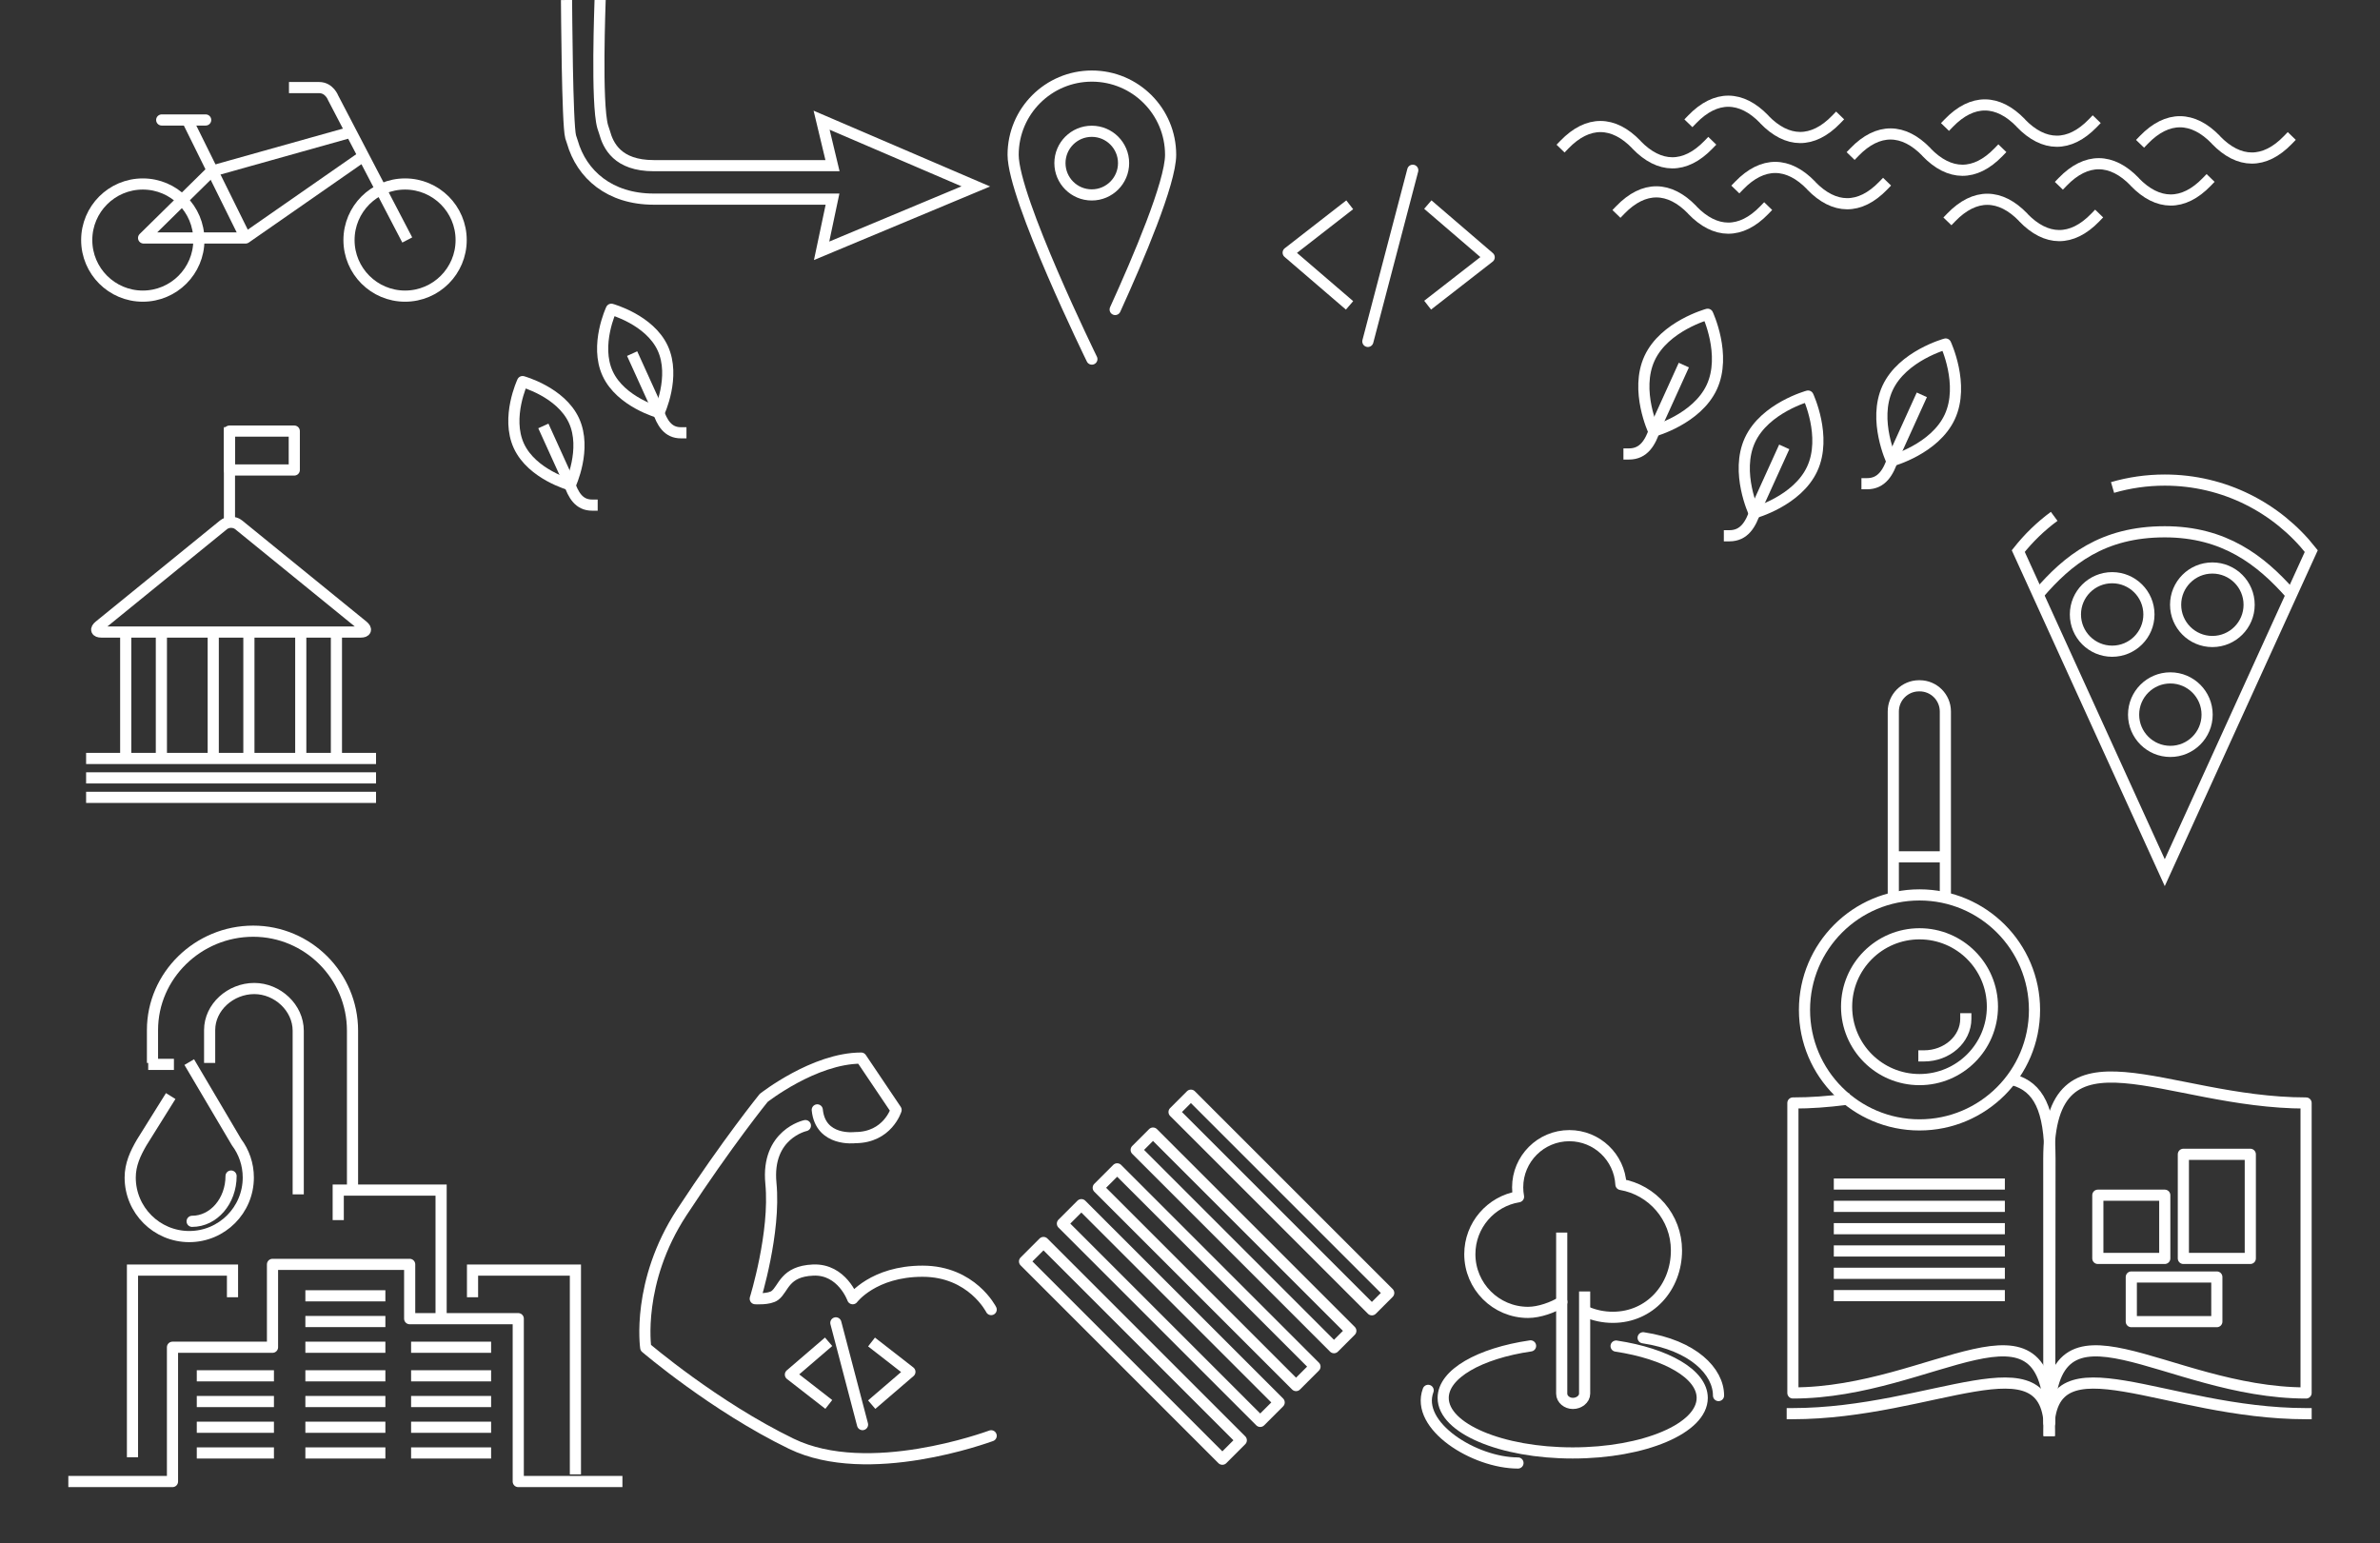 <?xml version="1.0" encoding="utf-8"?>
<!-- Generator: Adobe Illustrator 16.0.4, SVG Export Plug-In . SVG Version: 6.00 Build 0)  -->
<!DOCTYPE svg PUBLIC "-//W3C//DTD SVG 1.1//EN" "http://www.w3.org/Graphics/SVG/1.1/DTD/svg11.dtd">
<svg version="1.1" xmlns="http://www.w3.org/2000/svg" xmlns:xlink="http://www.w3.org/1999/xlink" x="0px" y="0px" viewBox="0 0 640 415" enable-background="new 0 0 640 415" xml:space="preserve">

<rect x="0" y="0" width="640" height="415" fill="#333333" stroke="none"/>

<g id="Ebene_1">
	<g>
		<g>
			
				<path fill="none" stroke="#FFFFFF" stroke-width="3" stroke-linecap="square" stroke-linejoin="round" stroke-miterlimit="10" d="
				M154.339,113.097c3.543,7.672-0.985,17.31-0.985,17.31s-10.274-2.8-13.819-10.473c-3.544-7.671,0.986-17.309,0.986-17.309
				S150.797,105.426,154.339,113.097z"/>
			
				<path fill="none" stroke="#FFFFFF" stroke-width="3" stroke-linecap="square" stroke-linejoin="round" stroke-miterlimit="10" d="
				M159.222,135.846c-3.527,0-5.078-2.717-6.209-6.095l-6.279-13.833"/>
		</g>
		<g>
			
				<path fill="none" stroke="#FFFFFF" stroke-width="3" stroke-linecap="square" stroke-linejoin="round" stroke-miterlimit="10" d="
				M178.213,93.645c3.542,7.672-0.986,17.31-0.986,17.31s-10.274-2.8-13.819-10.473c-3.544-7.671,0.986-17.309,0.986-17.309
				S174.67,85.974,178.213,93.645z"/>
			
				<path fill="none" stroke="#FFFFFF" stroke-width="3" stroke-linecap="square" stroke-linejoin="round" stroke-miterlimit="10" d="
				M183.095,116.394c-3.527,0-5.078-2.717-6.209-6.095l-6.279-13.833"/>
		</g>
	</g>
	<g>
		<g>
			
				<path fill="none" stroke="#FFFFFF" stroke-width="3" stroke-linecap="square" stroke-linejoin="round" stroke-miterlimit="10" d="
				M541.445,290.425c6.68,1.914,9.805,7.759,9.805,21.248l-0.068,70.986c0-38.245-31.059-8.035-69.059-8.035v-77.986
				c5,0,9.395-0.362,13.883-0.922"/>
			
				<path fill="none" stroke="#FFFFFF" stroke-width="3" stroke-linecap="square" stroke-linejoin="round" stroke-miterlimit="10" d="
				M550.949,382.66c0-38.245,31.174-8.035,69.174-8.035v-77.986c-38,0-69.186-23.21-69.186,15.035L550.949,382.66z"/>
			
				<path fill="none" stroke="#FFFFFF" stroke-width="3" stroke-linecap="square" stroke-linejoin="round" stroke-miterlimit="10" d="
				M550.949,384.735c0-25.795,31.178-4.545,69.178-4.545"/>
			
				<path fill="none" stroke="#FFFFFF" stroke-width="3" stroke-linecap="square" stroke-linejoin="round" stroke-miterlimit="10" d="
				M551.127,384.735c0-25.795-31.176-4.545-69.176-4.545"/>
			<g>
				
					<line fill="none" stroke="#FFFFFF" stroke-width="3" stroke-linecap="square" stroke-linejoin="round" stroke-miterlimit="10" x1="494.623" y1="318.44" x2="537.623" y2="318.44"/>
				
					<line fill="none" stroke="#FFFFFF" stroke-width="3" stroke-linecap="square" stroke-linejoin="round" stroke-miterlimit="10" x1="494.623" y1="324.44" x2="537.623" y2="324.44"/>
				
					<line fill="none" stroke="#FFFFFF" stroke-width="3" stroke-linecap="square" stroke-linejoin="round" stroke-miterlimit="10" x1="494.623" y1="330.44" x2="537.623" y2="330.44"/>
			</g>
			<g>
				
					<line fill="none" stroke="#FFFFFF" stroke-width="3" stroke-linecap="square" stroke-linejoin="round" stroke-miterlimit="10" x1="494.623" y1="336.44" x2="537.623" y2="336.44"/>
				
					<line fill="none" stroke="#FFFFFF" stroke-width="3" stroke-linecap="square" stroke-linejoin="round" stroke-miterlimit="10" x1="494.623" y1="342.44" x2="537.623" y2="342.44"/>
				
					<line fill="none" stroke="#FFFFFF" stroke-width="3" stroke-linecap="square" stroke-linejoin="round" stroke-miterlimit="10" x1="494.623" y1="348.44" x2="537.623" y2="348.44"/>
			</g>
			
				<rect x="564.123" y="321.44" fill="none" stroke="#FFFFFF" stroke-width="3" stroke-linecap="square" stroke-linejoin="round" stroke-miterlimit="10" width="18" height="17"/>
			
				<rect x="573.123" y="343.44" fill="none" stroke="#FFFFFF" stroke-width="3" stroke-linecap="square" stroke-linejoin="round" stroke-miterlimit="10" width="23" height="12"/>
			
				<rect x="587.123" y="310.44" fill="none" stroke="#FFFFFF" stroke-width="3" stroke-linecap="square" stroke-linejoin="round" stroke-miterlimit="10" width="18" height="28"/>
		</g>
		<g>
			
				<circle fill="none" stroke="#FFFFFF" stroke-width="3" stroke-linecap="square" stroke-linejoin="round" stroke-miterlimit="10" cx="516.168" cy="271.604" r="30.926"/>
			
				<circle fill="none" stroke="#FFFFFF" stroke-width="3" stroke-linecap="square" stroke-linejoin="round" stroke-miterlimit="10" cx="516.17" cy="270.742" r="19.606"/>
			<path fill="none" stroke="#FFFFFF" stroke-width="3" stroke-miterlimit="10" d="M509.123,240.94v-49.587
				c0-3.817,3.098-6.913,6.916-6.913h0.174c3.818,0,6.91,3.096,6.91,6.913v49.587"/>
			
				<line fill="none" stroke="#FFFFFF" stroke-width="3" stroke-miterlimit="10" x1="508.623" y1="230.44" x2="522.623" y2="230.44"/>
			
				<path fill="none" stroke="#FFFFFF" stroke-width="3" stroke-linecap="square" stroke-linejoin="round" stroke-miterlimit="10" d="
				M528.623,273.989c0,5.521-5.041,9.985-11.27,9.985"/>
		</g>
	</g>
	<g>
		<path fill="none" stroke="#FFFFFF" stroke-width="3" stroke-miterlimit="10" d="M568.08,131.104
			c4.457-1.295,9.168-1.99,14.043-1.99c15.975,0,30.207,7.463,39.396,19.094l-39.396,86.492l-39.396-86.49
			c2.787-3.527,6.037-6.672,9.658-9.342"/>
		<path fill="none" stroke="#FFFFFF" stroke-width="3" stroke-miterlimit="10" d="M548.271,159.647
			c7.773-9.018,17.086-16.626,33.852-16.626c16.027,0,25.818,7.646,33.818,16.691"/>
		<path fill="none" stroke="#FFFFFF" stroke-width="3" stroke-miterlimit="10" d="M567.977,155.367c5.461,0,9.887,4.425,9.887,9.884
			c0,5.458-4.426,9.885-9.887,9.885c-5.457,0-9.883-4.427-9.883-9.885C558.094,159.792,562.52,155.367,567.977,155.367z"/>
		<path fill="none" stroke="#FFFFFF" stroke-width="3" stroke-miterlimit="10" d="M583.623,182.314c5.461,0,9.887,4.425,9.887,9.884
			c0,5.458-4.426,9.884-9.887,9.884c-5.457,0-9.883-4.426-9.883-9.884C573.74,186.739,578.166,182.314,583.623,182.314z"/>
		<circle fill="none" stroke="#FFFFFF" stroke-width="3" stroke-miterlimit="10" cx="594.924" cy="162.643" r="9.884"/>
	</g>
	<g>
		<g>
			
				<path fill="none" stroke="#FFFFFF" stroke-width="3" stroke-linecap="square" stroke-linejoin="round" stroke-miterlimit="10" d="
				M507.574,104.362c-4.008,8.677,1.115,19.576,1.115,19.576s11.619-3.166,15.629-11.844c4.008-8.676-1.115-19.576-1.115-19.576
				S511.582,95.687,507.574,104.362z"/>
			
				<path fill="none" stroke="#FFFFFF" stroke-width="3" stroke-linecap="square" stroke-linejoin="round" stroke-miterlimit="10" d="
				M502.053,130.091c3.988,0,5.744-3.072,7.021-6.893l7.102-15.646"/>
		</g>
		<g>
			
				<path fill="none" stroke="#FFFFFF" stroke-width="3" stroke-linecap="square" stroke-linejoin="round" stroke-miterlimit="10" d="
				M470.574,118.362c-4.008,8.677,1.115,19.576,1.115,19.576s11.619-3.166,15.629-11.844c4.008-8.676-1.115-19.576-1.115-19.576
				S474.582,109.687,470.574,118.362z"/>
			
				<path fill="none" stroke="#FFFFFF" stroke-width="3" stroke-linecap="square" stroke-linejoin="round" stroke-miterlimit="10" d="
				M465.053,144.091c3.988,0,5.744-3.072,7.021-6.893l7.102-15.646"/>
		</g>
		<g>
			
				<path fill="none" stroke="#FFFFFF" stroke-width="3" stroke-linecap="square" stroke-linejoin="round" stroke-miterlimit="10" d="
				M443.574,96.362c-4.008,8.677,1.115,19.576,1.115,19.576s11.619-3.166,15.629-11.844c4.008-8.676-1.115-19.576-1.115-19.576
				S447.582,87.687,443.574,96.362z"/>
			
				<path fill="none" stroke="#FFFFFF" stroke-width="3" stroke-linecap="square" stroke-linejoin="round" stroke-miterlimit="10" d="
				M438.053,122.091c3.988,0,5.744-3.072,7.021-6.893l7.102-15.646"/>
		</g>
	</g>
	<g>
		<path fill="none" stroke="#FFFFFF" stroke-width="3" stroke-linecap="square" stroke-linejoin="round" stroke-miterlimit="10" d="
			M615.232,37.647c-6.334,6.548-13.172,6.401-19.35,0l-0.012-0.049c-6.178-6.399-13.016-6.547-19.352,0"/>
		<path fill="none" stroke="#FFFFFF" stroke-width="3" stroke-linecap="square" stroke-linejoin="round" stroke-miterlimit="10" d="
			M563.434,58.504c-6.334,6.548-13.174,6.401-19.352,0l-0.01-0.049c-6.18-6.401-13.018-6.548-19.354,0"/>
		<path fill="none" stroke="#FFFFFF" stroke-width="3" stroke-linecap="square" stroke-linejoin="round" stroke-miterlimit="10" d="
			M474.434,56.504c-6.334,6.548-13.174,6.401-19.352,0l-0.01-0.049c-6.18-6.401-13.018-6.548-19.354,0"/>
		<path fill="none" stroke="#FFFFFF" stroke-width="3" stroke-linecap="square" stroke-linejoin="round" stroke-miterlimit="10" d="
			M562.781,33.126c-6.334,6.547-13.172,6.402-19.352,0l-0.01-0.049c-6.178-6.4-13.018-6.547-19.352,0"/>
		<path fill="none" stroke="#FFFFFF" stroke-width="3" stroke-linecap="square" stroke-linejoin="round" stroke-miterlimit="10" d="
			M537.404,40.935c-6.334,6.547-13.174,6.402-19.352,0l-0.012-0.049c-6.176-6.399-13.016-6.547-19.35,0"/>
		<path fill="none" stroke="#FFFFFF" stroke-width="3" stroke-linecap="square" stroke-linejoin="round" stroke-miterlimit="10" d="
			M459.404,38.935c-6.334,6.547-13.174,6.402-19.352,0l-0.012-0.049c-6.176-6.399-13.016-6.547-19.35,0"/>
		<path fill="none" stroke="#FFFFFF" stroke-width="3" stroke-linecap="square" stroke-linejoin="round" stroke-miterlimit="10" d="
			M493.781,32.126c-6.334,6.547-13.172,6.402-19.352,0l-0.01-0.049c-6.178-6.4-13.018-6.547-19.352,0"/>
		<path fill="none" stroke="#FFFFFF" stroke-width="3" stroke-linecap="square" stroke-linejoin="round" stroke-miterlimit="10" d="
			M506.404,49.935c-6.334,6.547-13.174,6.402-19.352,0l-0.012-0.049c-6.176-6.399-13.016-6.547-19.35,0"/>
		<path fill="none" stroke="#FFFFFF" stroke-width="3" stroke-linecap="square" stroke-linejoin="round" stroke-miterlimit="10" d="
			M593.404,48.935c-6.334,6.547-13.174,6.402-19.352,0l-0.012-0.049c-6.176-6.399-13.016-6.547-19.35,0"/>
	</g>
	<g>
		<g>
			
				<polyline fill="none" stroke="#FFFFFF" stroke-width="3" stroke-linecap="square" stroke-linejoin="round" stroke-miterlimit="10" points="
				19.874,398.444 46.384,398.444 46.384,362.329 73.279,362.329 73.279,340.044 110.164,340.044 110.164,354.645 139.363,354.645 
				139.363,398.444 165.874,398.444 			"/>
			
				<line fill="none" stroke="#FFFFFF" stroke-width="3" stroke-miterlimit="10" x1="110.547" y1="362.329" x2="132.063" y2="362.329"/>
			
				<line fill="none" stroke="#FFFFFF" stroke-width="3" stroke-miterlimit="10" x1="110.547" y1="376.929" x2="132.063" y2="376.929"/>
			
				<line fill="none" stroke="#FFFFFF" stroke-width="3" stroke-miterlimit="10" x1="110.547" y1="390.761" x2="132.063" y2="390.761"/>
			
				<line fill="none" stroke="#FFFFFF" stroke-width="3" stroke-miterlimit="10" x1="110.547" y1="383.845" x2="132.063" y2="383.845"/>
			
				<line fill="none" stroke="#FFFFFF" stroke-width="3" stroke-miterlimit="10" x1="110.547" y1="370.013" x2="132.063" y2="370.013"/>
			
				<line fill="none" stroke="#FFFFFF" stroke-width="3" stroke-miterlimit="10" x1="52.916" y1="376.929" x2="73.664" y2="376.929"/>
			
				<line fill="none" stroke="#FFFFFF" stroke-width="3" stroke-miterlimit="10" x1="52.916" y1="390.761" x2="73.664" y2="390.761"/>
			
				<line fill="none" stroke="#FFFFFF" stroke-width="3" stroke-miterlimit="10" x1="52.916" y1="383.845" x2="73.664" y2="383.845"/>
			
				<line fill="none" stroke="#FFFFFF" stroke-width="3" stroke-miterlimit="10" x1="52.916" y1="370.013" x2="73.664" y2="370.013"/>
			
				<line fill="none" stroke="#FFFFFF" stroke-width="3" stroke-miterlimit="10" x1="82.116" y1="362.329" x2="103.631" y2="362.329"/>
			
				<line fill="none" stroke="#FFFFFF" stroke-width="3" stroke-miterlimit="10" x1="82.116" y1="355.413" x2="103.631" y2="355.413"/>
			
				<line fill="none" stroke="#FFFFFF" stroke-width="3" stroke-miterlimit="10" x1="82.116" y1="348.497" x2="103.631" y2="348.497"/>
			
				<line fill="none" stroke="#FFFFFF" stroke-width="3" stroke-miterlimit="10" x1="82.116" y1="376.929" x2="103.631" y2="376.929"/>
			
				<line fill="none" stroke="#FFFFFF" stroke-width="3" stroke-miterlimit="10" x1="82.116" y1="390.761" x2="103.631" y2="390.761"/>
			
				<line fill="none" stroke="#FFFFFF" stroke-width="3" stroke-miterlimit="10" x1="82.116" y1="383.845" x2="103.631" y2="383.845"/>
			
				<line fill="none" stroke="#FFFFFF" stroke-width="3" stroke-miterlimit="10" x1="82.116" y1="370.013" x2="103.631" y2="370.013"/>
			<polyline fill="none" stroke="#FFFFFF" stroke-width="3" stroke-miterlimit="10" points="127.068,348.882 127.068,341.581 
				154.732,341.581 154.732,396.523 			"/>
			<polyline fill="none" stroke="#FFFFFF" stroke-width="3" stroke-miterlimit="10" points="62.521,348.882 62.521,341.581 
				35.626,341.581 35.626,391.913 			"/>
			<polyline fill="none" stroke="#FFFFFF" stroke-width="3" stroke-miterlimit="10" points="90.953,328.134 90.953,320.065 
				118.616,320.065 118.616,355.028 			"/>
		</g>
		<g>
			<g>
				<path fill="none" stroke="#FFFFFF" stroke-width="3" stroke-miterlimit="10" d="M45.902,294.775l-7.806,12.503
					c-1.705,2.93-3.085,5.887-3.085,9.408c0,8.771,7.109,15.879,15.879,15.879c8.771,0,15.88-7.108,15.88-15.879
					c0-3.57-1.18-6.866-3.17-9.52l-12.71-21.525"/>
				<path fill="none" stroke="#FFFFFF" stroke-width="3" stroke-linecap="round" stroke-miterlimit="10" d="M62.136,316.285
					c0,6.731-4.684,12.179-10.471,12.179"/>
				<path fill="none" stroke="#FFFFFF" stroke-width="3" stroke-miterlimit="10" d="M41.005,285.87v-8.844
					c0-14.662,12.271-26.591,27.084-26.591c14.717,0,26.705,12.005,26.705,26.761v44.021"/>
				<path fill="none" stroke="#FFFFFF" stroke-width="3" stroke-miterlimit="10" d="M80.195,321.218v-44.002
					c0-6.205-5.58-11.363-11.824-11.363c-6.339,0-11.997,4.986-11.997,11.174v8.844"/>
				
					<line fill="none" stroke="#FFFFFF" stroke-width="3" stroke-miterlimit="10" x1="39.853" y1="286.255" x2="46.768" y2="286.255"/>
			</g>
		</g>
	</g>
	<g>
		
			<polyline fill="none" stroke="#FFFFFF" stroke-width="3" stroke-linecap="square" stroke-linejoin="round" stroke-miterlimit="10" points="
			361.766,55.999 346.4,67.953 361.766,81.15 		"/>
		
			<polyline fill="none" stroke="#FFFFFF" stroke-width="3" stroke-linecap="square" stroke-linejoin="round" stroke-miterlimit="10" points="
			385.088,81.15 400.453,69.196 385.088,55.999 		"/>
		
			<line fill="none" stroke="#FFFFFF" stroke-width="3" stroke-linecap="round" stroke-linejoin="round" stroke-miterlimit="10" x1="367.828" y1="91.818" x2="379.9" y2="45.791"/>
	</g>
	<g>
		<path fill="none" stroke="#FFFFFF" stroke-width="3" stroke-linecap="square" stroke-linejoin="round" stroke-miterlimit="10" d="
			M27.272,169.982c-1.438,0-1.702-0.742-0.586-1.649l33.425-27.19c1.116-0.908,2.941-0.908,4.058,0l33.425,27.19
			c1.116,0.907,0.853,1.649-0.587,1.649H27.272z"/>
		
			<line fill="none" stroke="#FFFFFF" stroke-width="3" stroke-linecap="square" stroke-linejoin="round" stroke-miterlimit="10" x1="90.465" y1="170.418" x2="90.465" y2="201.799"/>
		
			<line fill="none" stroke="#FFFFFF" stroke-width="3" stroke-linecap="square" stroke-linejoin="round" stroke-miterlimit="10" x1="80.877" y1="170.418" x2="80.877" y2="201.799"/>
		
			<line fill="none" stroke="#FFFFFF" stroke-width="3" stroke-linecap="square" stroke-linejoin="round" stroke-miterlimit="10" x1="66.93" y1="170.418" x2="66.93" y2="201.799"/>
		
			<line fill="none" stroke="#FFFFFF" stroke-width="3" stroke-linecap="square" stroke-linejoin="round" stroke-miterlimit="10" x1="57.342" y1="170.418" x2="57.342" y2="201.799"/>
		
			<line fill="none" stroke="#FFFFFF" stroke-width="3" stroke-linecap="square" stroke-linejoin="round" stroke-miterlimit="10" x1="43.395" y1="170.418" x2="43.395" y2="201.799"/>
		
			<line fill="none" stroke="#FFFFFF" stroke-width="3" stroke-linecap="square" stroke-linejoin="round" stroke-miterlimit="10" x1="24.654" y1="203.979" x2="99.619" y2="203.979"/>
		
			<line fill="none" stroke="#FFFFFF" stroke-width="3" stroke-linecap="square" stroke-linejoin="round" stroke-miterlimit="10" x1="24.654" y1="209.208" x2="99.619" y2="209.208"/>
		
			<line fill="none" stroke="#FFFFFF" stroke-width="3" stroke-linecap="square" stroke-linejoin="round" stroke-miterlimit="10" x1="24.654" y1="214.438" x2="99.619" y2="214.438"/>
		
			<rect x="61.701" y="115.938" fill="none" stroke="#FFFFFF" stroke-width="3" stroke-linecap="square" stroke-linejoin="round" stroke-miterlimit="10" width="17.433" height="10.46"/>
		
			<line fill="none" stroke="#FFFFFF" stroke-width="3" stroke-linecap="square" stroke-linejoin="round" stroke-miterlimit="10" x1="61.701" y1="139.91" x2="61.701" y2="116.374"/>
		
			<line fill="none" stroke="#FFFFFF" stroke-width="3" stroke-linecap="square" stroke-linejoin="round" stroke-miterlimit="10" x1="33.806" y1="170.418" x2="33.806" y2="201.799"/>
	</g>
	<g>
		<path fill="none" stroke="#FFFFFF" stroke-width="3" stroke-linecap="round" stroke-linejoin="round" stroke-miterlimit="10" d="
			M266.534,386.144c-0.971,0.322-33.015,12.188-53.729,2.146c-20.716-10.043-39.164-25.838-39.164-25.838
			s-2.591-17.658,9.711-36.433c12.298-18.772,22.008-30.747,22.008-30.747s13.594-10.708,26.217-10.708l9.387,13.942
			c0,0-2.275,7.445-11.016,7.445c0,0-9.311,1.207-10.178-7.455"/>
		<path fill="none" stroke="#FFFFFF" stroke-width="3" stroke-linecap="round" stroke-linejoin="round" stroke-miterlimit="10" d="
			M266.534,352.196c0,0-5.18-10.314-18.448-10.314c-13.272,0-18.788,7.394-18.788,7.394s-2.854-8.028-10.622-7.704
			c-7.77,0.323-7.89,5-10.294,6.822c-1.51,1.145-5.287,0.882-5.287,0.882s5.502-17.751,4.208-31.021
			c-1.294-13.271,9.272-15.535,9.272-15.535"/>
		<g>
			
				<polyline fill="none" stroke="#FFFFFF" stroke-width="3" stroke-linecap="square" stroke-linejoin="round" stroke-miterlimit="10" points="
				235.546,361.837 244.679,368.944 235.546,376.788 			"/>
			
				<polyline fill="none" stroke="#FFFFFF" stroke-width="3" stroke-linecap="square" stroke-linejoin="round" stroke-miterlimit="10" points="
				221.683,376.788 212.548,369.683 221.683,361.837 			"/>
			
				<line fill="none" stroke="#FFFFFF" stroke-width="3" stroke-linecap="round" stroke-linejoin="round" stroke-miterlimit="10" x1="231.941" y1="383.13" x2="224.765" y2="355.771"/>
		</g>
	</g>
	<g>
		
			<rect x="277.221" y="349.452" transform="matrix(-0.707 -0.707 0.707 -0.707 287.817 825.326)" fill="none" stroke="#FFFFFF" stroke-width="3" stroke-linejoin="round" stroke-miterlimit="10" width="75.236" height="7.204"/>
		
			<rect x="267.042" y="359.626" transform="matrix(-0.707 -0.707 0.707 -0.707 263.244 835.497)" fill="none" stroke="#FFFFFF" stroke-width="3" stroke-linejoin="round" stroke-miterlimit="10" width="75.239" height="7.205"/>
		
			<rect x="286.851" y="339.818" transform="matrix(-0.707 -0.707 0.707 -0.707 311.069 815.688)" fill="none" stroke="#FFFFFF" stroke-width="3" stroke-linejoin="round" stroke-miterlimit="10" width="75.236" height="7.202"/>
		
			<rect x="296.756" y="330.315" transform="matrix(-0.707 -0.707 0.707 -0.707 334.994 805.786)" fill="none" stroke="#FFFFFF" stroke-width="3" stroke-linejoin="round" stroke-miterlimit="10" width="75.236" height="6.403"/>
		
			<rect x="306.944" y="320.127" transform="matrix(-0.707 -0.707 0.707 -0.707 359.588 795.598)" fill="none" stroke="#FFFFFF" stroke-width="3" stroke-linejoin="round" stroke-miterlimit="10" width="75.236" height="6.403"/>
	</g>
	<g>
		<path fill="none" stroke="#FFFFFF" stroke-width="3" stroke-linecap="round" stroke-miterlimit="10" d="M293.613,96.574
			c0,0-21.175-43.242-21.175-54.938s9.479-21.176,21.175-21.176s21.176,9.479,21.176,21.176c0,7.481-8.668,27.877-14.912,41.601"/>
		
			<circle fill="none" stroke="#FFFFFF" stroke-width="3" stroke-linecap="round" stroke-miterlimit="10" cx="293.582" cy="43.865" r="8.557"/>
	</g>
	<g>
		<circle fill="none" stroke="#FFFFFF" stroke-width="3" stroke-miterlimit="10" cx="108.928" cy="64.562" r="15.08"/>
		<circle fill="none" stroke="#FFFFFF" stroke-width="3" stroke-miterlimit="10" cx="38.399" cy="64.562" r="15.08"/>
		<path fill="none" stroke="#FFFFFF" stroke-width="3" stroke-miterlimit="10" d="M109.514,64.539L89.586,26.322
			c0,0-1.014-2.767-3.771-2.767c-2.756,0-8.108,0-8.108,0"/>
		<polyline fill="none" stroke="#FFFFFF" stroke-width="3" stroke-linejoin="round" stroke-miterlimit="10" points="97.653,42.006 
			66.045,64 38.611,64 56.825,46.074 94.289,35.562 		"/>
		
			<line fill="none" stroke="#FFFFFF" stroke-width="3" stroke-linejoin="round" stroke-miterlimit="10" x1="66.045" y1="63.971" x2="50.362" y2="32.25"/>
		
			<line fill="none" stroke="#FFFFFF" stroke-width="3" stroke-linecap="round" stroke-linejoin="round" stroke-miterlimit="10" x1="43.485" y1="32.267" x2="55.307" y2="32.267"/>
	</g>
	<g>
		<path fill="none" stroke="#FFFFFF" stroke-width="3" stroke-miterlimit="10" d="M152.341,0c0.035,2.185,0.182,33.397,1.112,36.803
			l0.441,1.338c2.508,8.814,10.068,15.412,21.882,15.412h48.095l-2.936,13.9l41.471-17.322l-41.471-17.809l2.929,12.229h-48.088
			c-9.739,0-12.239-5.416-13.216-8.989l-0.488-1.483c-1.792-6.295-0.697-33.409-0.697-34.079"/>
	</g>
	<g>
		<path fill="none" stroke="#FFFFFF" stroke-width="3" stroke-linecap="round" stroke-linejoin="round" stroke-miterlimit="10" d="
			M426.659,352.849c2.163,0.92,4.54,1.43,7.04,1.43c9.939,0,17.115-8.058,17.115-17.997c0-8.894-6.454-16.275-14.934-17.731
			c-0.401-7.316-6.457-13.126-13.873-13.126c-7.675,0-13.896,6.221-13.896,13.896c0,0.865,0.083,1.711,0.234,2.533
			c-7.427,1.223-13.096,7.67-13.096,15.443c0,8.648,7.011,15.658,15.658,15.658c3.018,0,6.691-1.334,9.08-2.812"/>
		<path fill="none" stroke="#FFFFFF" stroke-width="3" stroke-linecap="square" stroke-linejoin="round" stroke-miterlimit="10" d="
			M426.119,348.823v25.985c0,1.519-1.572,2.626-3.09,2.626h-0.095c-1.519,0-2.978-1.109-2.978-2.626v-41.83"/>
		<path fill="none" stroke="#FFFFFF" stroke-width="3" stroke-linecap="round" stroke-linejoin="round" stroke-miterlimit="10" d="
			M434.579,362.017c13.499,2.037,23.162,7.51,23.162,13.943c0,8.171-15.594,14.794-34.829,14.794s-34.829-6.623-34.829-14.794
			c0-6.486,9.826-11.996,23.498-13.993"/>
		<path fill="none" stroke="#FFFFFF" stroke-width="3" stroke-linecap="round" stroke-linejoin="round" stroke-miterlimit="10" d="
			M384.043,373.923c-3.551,9.539,12.416,19.533,24.153,19.533"/>
		<path fill="none" stroke="#FFFFFF" stroke-width="3" stroke-linecap="round" stroke-linejoin="round" stroke-miterlimit="10" d="
			M441.85,359.78c13.497,2.036,20.274,9.107,20.274,15.541"/>
	</g>
</g>
</svg>
